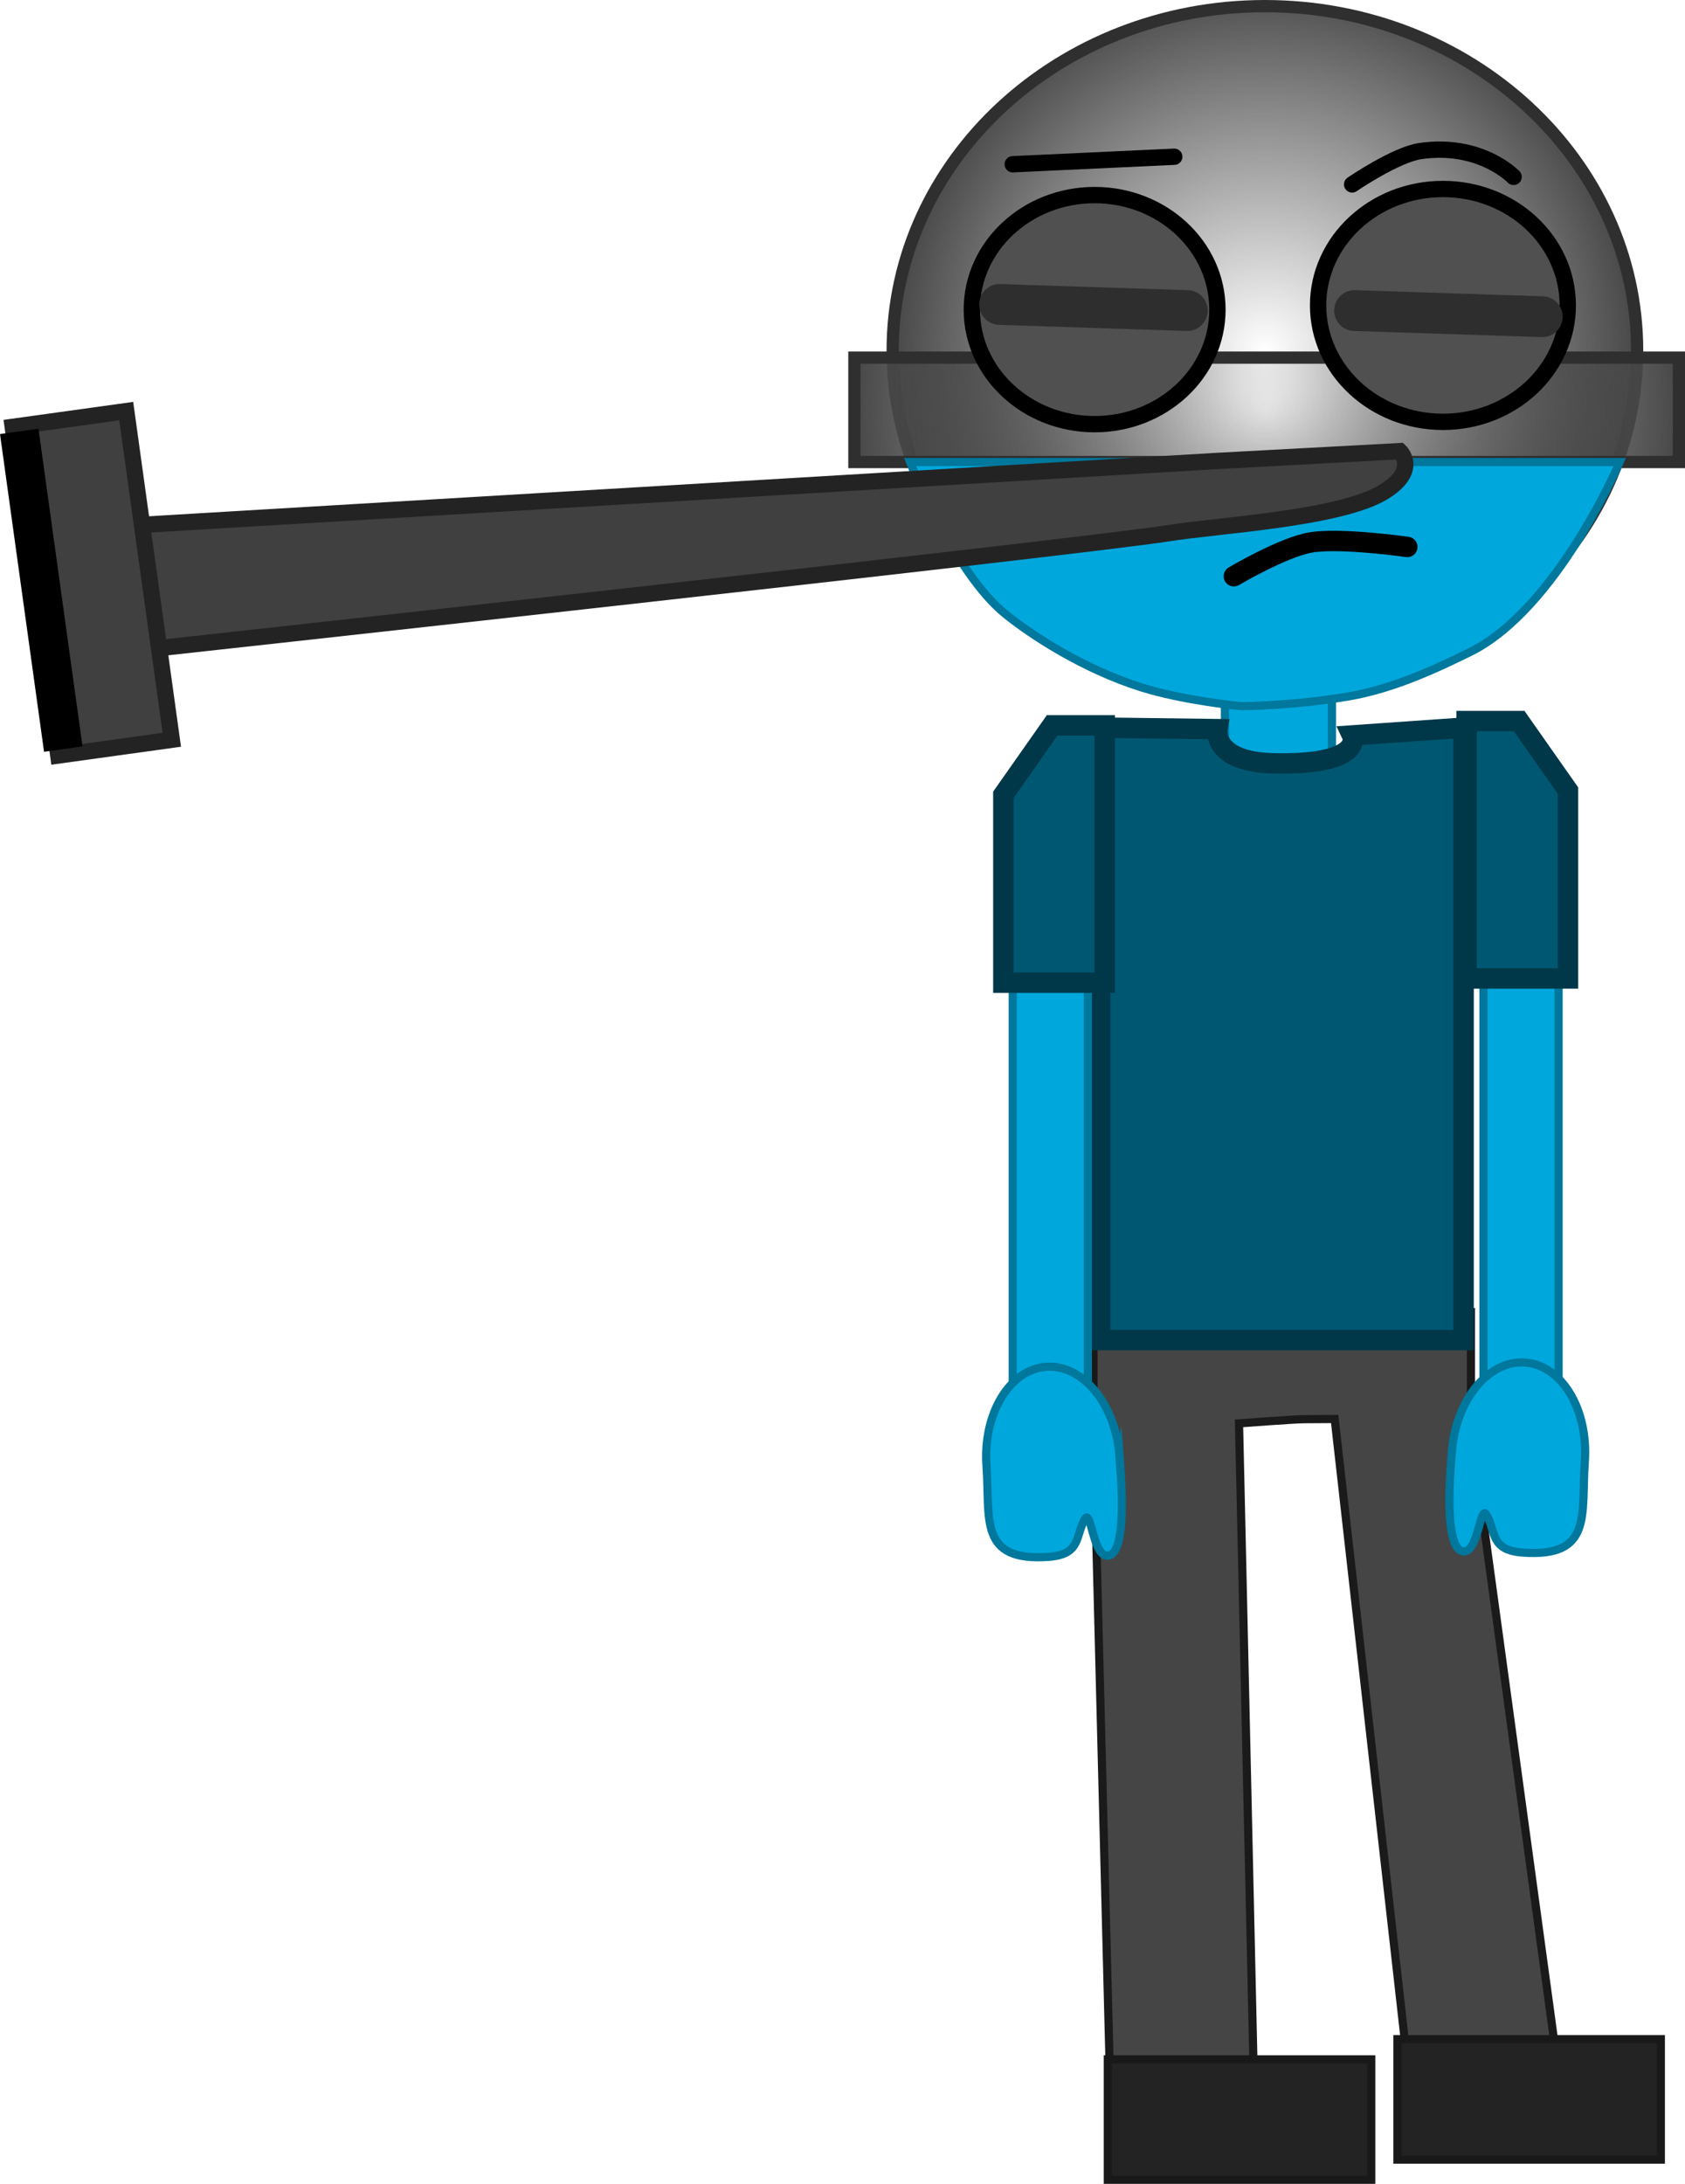 <svg version="1.1" xmlns="http://www.w3.org/2000/svg" xmlns:xlink="http://www.w3.org/1999/xlink" width="206.472" height="267.489" viewBox="0,0,206.472,267.489"><defs><radialGradient cx="381.262" cy="127.538" r="45.612" gradientUnits="userSpaceOnUse" id="color-1"><stop offset="0" stop-color="#484848" stop-opacity="0"/><stop offset="1" stop-color="#484848"/></radialGradient><radialGradient cx="381.475" cy="134.785" r="50.515" gradientUnits="userSpaceOnUse" id="color-2"><stop offset="0" stop-color="#484848" stop-opacity="0"/><stop offset="1" stop-color="#484848"/></radialGradient></defs><g transform="translate(-226.268,-84.586)"><g data-paper-data="{&quot;isPaintingLayer&quot;:true}" fill-rule="nonzero" stroke-linejoin="miter" stroke-miterlimit="10" stroke-dasharray="" stroke-dashoffset="0" style="mix-blend-mode: normal"><path d="M360.259,259.795v-14.497h46.251v14.497l11.063,81.133l-18.471,-0.258l-9.29,-82.28c0,0 -2.888,0.024 -3.805,0.024c-1.058,0 -7.916,0.513 -7.916,0.513l1.901,84.212l-17.636,-0.825z" fill="#454545" stroke="#1a1a1a" stroke-width="1" stroke-linecap="butt"/><path d="M376.366,191.607v-22.55h13.116v22.55z" fill="#00a7dc" stroke="#00779c" stroke-width="1" stroke-linecap="butt"/><path d="M361.076,248.73v-75.018l14.369,0.182c0,0 -0.699,4.036 6.904,4.19c11.312,0.23 9.59,-3.419 9.59,-3.419l13.669,-0.953v75.018z" fill="#005771" stroke="#003849" stroke-width="2.5" stroke-linecap="butt"/><path d="M426.875,127.538c0,23.308 -20.421,42.202 -45.612,42.202c-25.191,0 -45.612,-18.895 -45.612,-42.202c0,-23.308 20.421,-42.202 45.612,-42.202c25.191,0 45.612,18.895 45.612,42.202z" fill="url(#color-1)" stroke="#2f2f2f" stroke-width="1.5" stroke-linecap="butt"/><path d="M330.961,141.179v-12.789h101.029v12.789z" fill="url(#color-2)" stroke="#2f2f2f" stroke-width="1.5" stroke-linecap="butt"/><path d="M378.082,171.053c0,0 -6.893,-0.663 -12.077,-2.313c-6.96,-2.216 -13.285,-6.302 -16.577,-8.974c-6.286,-5.102 -11.647,-18.587 -11.647,-18.587h86.962c0,0 -7.681,18.058 -18.4,23.302c-3.894,1.905 -9.224,4.455 -14.864,5.413c-6.703,1.138 -13.005,1.193 -13.005,1.193z" fill="#00a7dc" stroke="#00779c" stroke-width="1" stroke-linecap="butt"/><path d="M418.375,121.995c0,7.876 -6.849,14.261 -15.297,14.261c-8.448,0 -15.297,-6.385 -15.297,-14.261c0,-7.876 6.849,-14.261 15.297,-14.261c8.448,0 15.297,6.385 15.297,14.261z" fill="#505050" stroke="#000000" stroke-width="2" stroke-linecap="butt"/><path d="M375.447,122.509c0,7.749 -6.738,14.03 -15.049,14.03c-8.311,0 -15.049,-6.282 -15.049,-14.03c0,-7.749 6.738,-14.03 15.049,-14.03c8.311,0 15.049,6.282 15.049,14.03z" fill="#505050" stroke="#000000" stroke-width="2" stroke-linecap="butt"/><g stroke-linecap="butt"><path d="M350.365,259.718v-57.756h9.204v57.756z" fill="#00a7dc" stroke="#00779c" stroke-width="1"/><path d="M349.214,204.953v-23.01l5.983,-8.514h6.443v31.524z" fill="#005771" stroke="#003849" stroke-width="2.5"/><path d="M363.446,263.002c0.105,1.471 1.154,12.272 -1.551,12.131c-1.691,-0.088 -1.945,-5.747 -2.676,-4.511c-1.217,2.059 -0.423,4.364 -4.467,4.654c-8.631,0.619 -7.143,-4.704 -7.601,-11.105c-0.459,-6.401 2.817,-11.852 7.317,-12.174c4.5,-0.323 8.52,4.605 8.978,11.007z" fill="#00a7dc" stroke="#00779c" stroke-width="1"/></g><g data-paper-data="{&quot;index&quot;:null}" stroke-linecap="butt"><path d="M408.046,259.196v-57.756h9.204v57.756z" fill="#00a7dc" stroke="#00779c" stroke-width="1"/><path d="M405.975,204.431v-31.524h6.443l5.983,8.514v23.01z" fill="#005771" stroke="#003849" stroke-width="2.5"/><path d="M413.147,251.473c4.5,0.323 7.776,5.773 7.317,12.174c-0.459,6.401 1.03,11.724 -7.601,11.105c-4.044,-0.29 -3.25,-2.595 -4.467,-4.654c-0.73,-1.235 -0.985,4.423 -2.676,4.511c-2.705,0.141 -1.657,-10.66 -1.551,-12.131c0.459,-6.401 4.479,-11.329 8.978,-11.007z" fill="#00a7dc" stroke="#00779c" stroke-width="1"/></g><path d="M350.365,104.704l19.789,-0.92" fill="none" stroke="#000000" stroke-width="2" stroke-linecap="round"/><path d="M391.951,107.173c0,0 5.325,-3.639 8.346,-4.081c7.399,-1.083 11.443,3.16 11.443,3.16" fill="none" stroke="#000000" stroke-width="2" stroke-linecap="round"/><path d="M397.5,349.103v-14.75h32.279v14.75z" fill="#232323" stroke="#191919" stroke-width="1" stroke-linecap="butt"/><path d="M362.015,351.575v-14.75h32.279v14.75z" fill="#232323" stroke="#191919" stroke-width="1" stroke-linecap="butt"/><g data-paper-data="{&quot;index&quot;:null}" stroke-linecap="butt"><path d="M240.498,149.061l134.728,-8.004l22.573,-1.212c0,0 2.419,2.316 -2.003,5.013c-5.327,3.249 -20.1,4.051 -26.279,5.025c-11.31,1.783 -126.903,14.429 -126.903,14.429z" fill="#404040" stroke="#232323" stroke-width="2"/><path d="M227.827,136.869l13.909,-1.929l5.583,40.256l-13.909,1.929z" fill="#404040" stroke="#232323" stroke-width="2"/><path d="M226.268,137.753l4.715,-0.654l5.397,38.914l-4.715,0.654z" fill="#000000" stroke="none" stroke-width="0"/></g><path d="M377.459,155.165c0,0 6.013,-3.561 9.43,-4.138c3.651,-0.616 11.822,0.552 11.822,0.552" fill="none" stroke="#000000" stroke-width="2.5" stroke-linecap="round"/><path d="M348.751,121.876l23,0.75" fill="none" stroke="#2e2e2e" stroke-width="5" stroke-linecap="round"/><path d="M392.251,122.626l23,0.75" fill="none" stroke="#2e2e2e" stroke-width="5" stroke-linecap="round"/></g></g></svg>